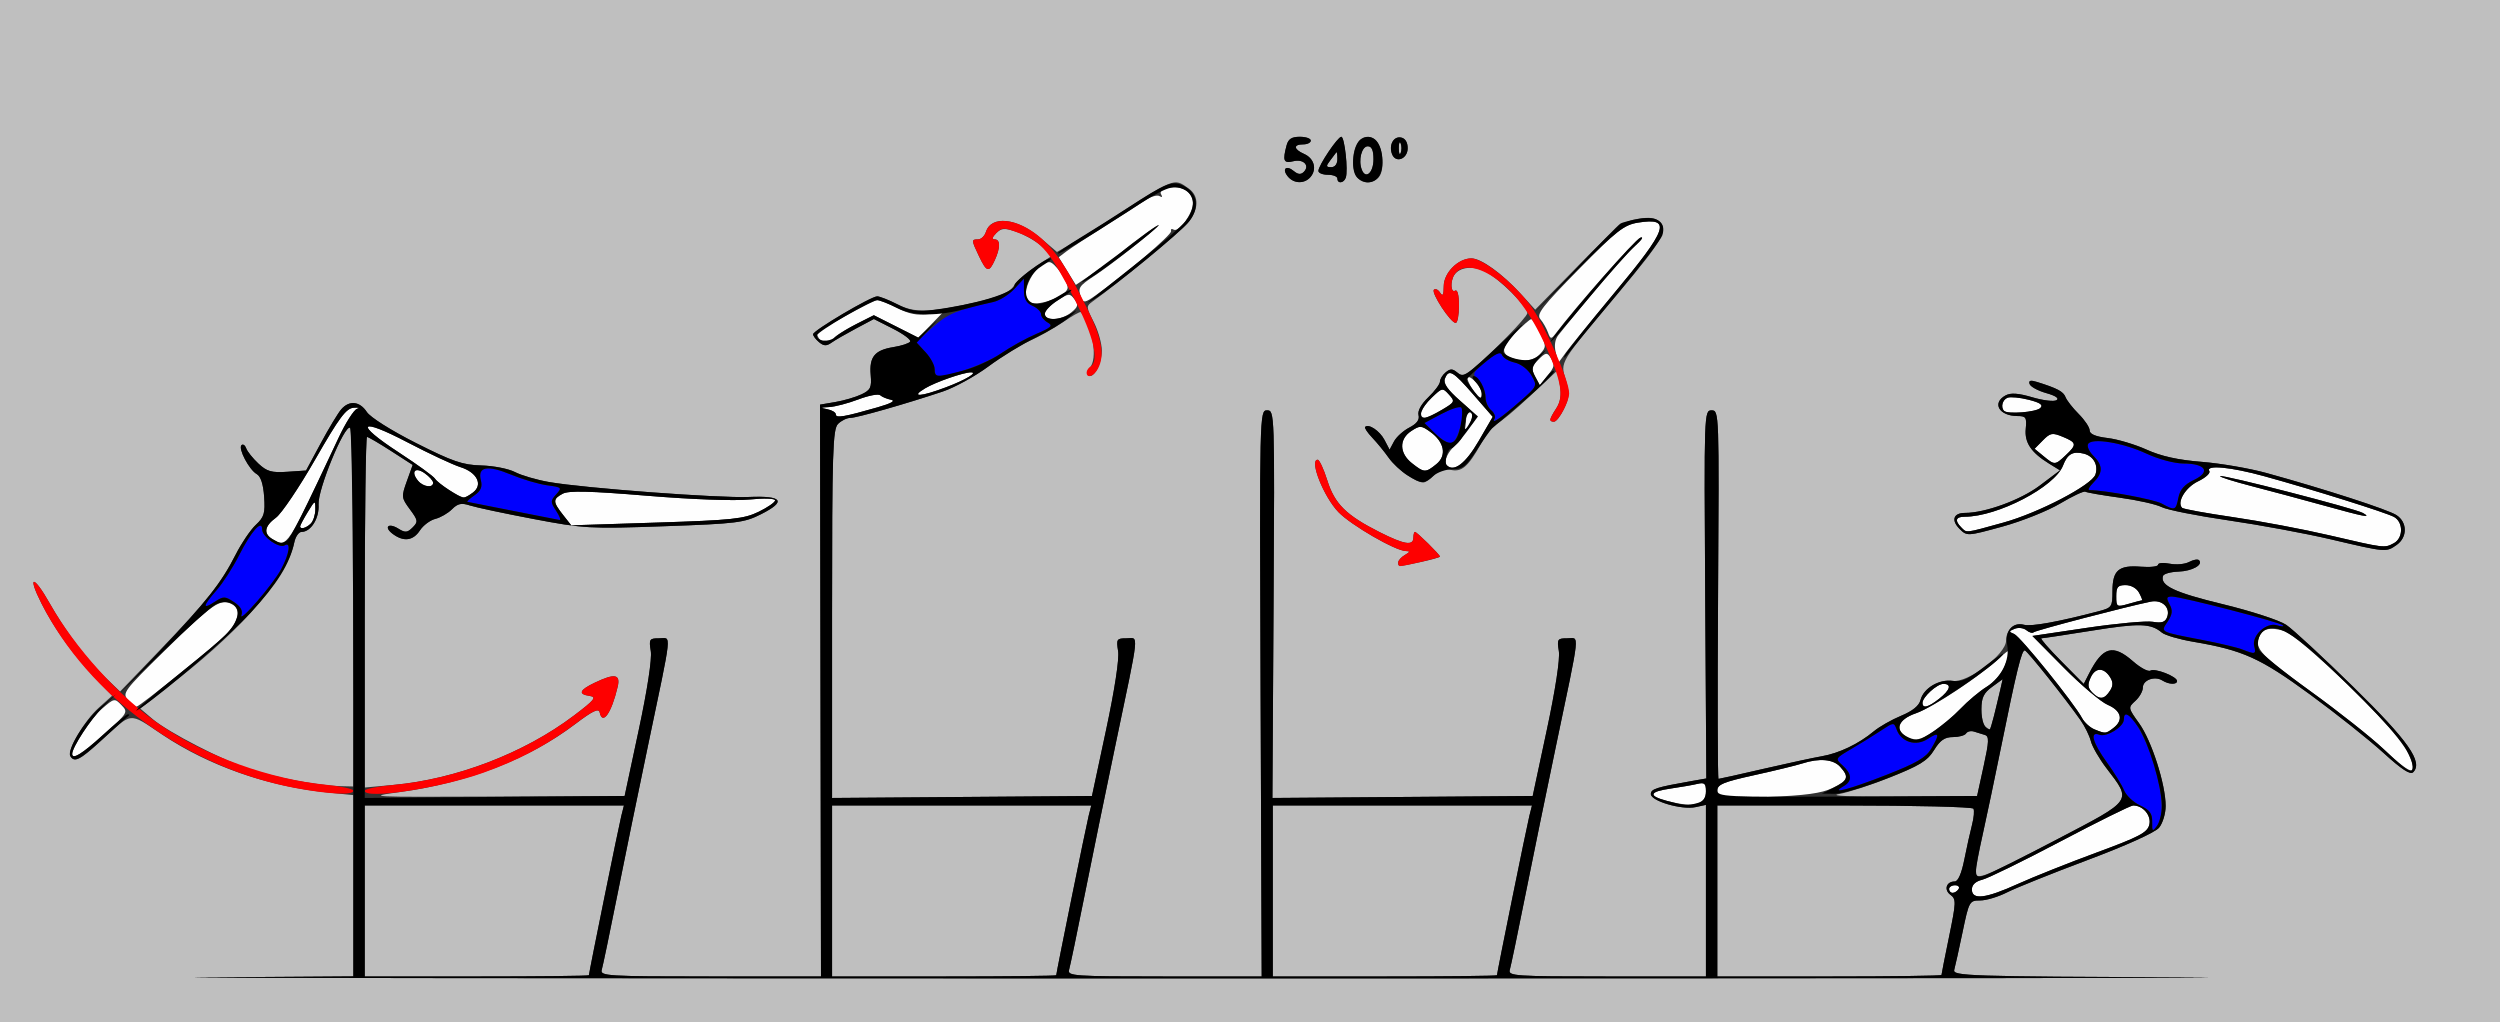 <?xml version="1.0" encoding="UTF-8" standalone="no"?>
<!-- Created with Inkscape (http://www.inkscape.org/) -->

<svg
   xmlns:dc="http://purl.org/dc/elements/1.1/"
   xmlns:cc="http://creativecommons.org/ns#"
   xmlns:rdf="http://www.w3.org/1999/02/22-rdf-syntax-ns#"
   xmlns:svg="http://www.w3.org/2000/svg"
   xmlns="http://www.w3.org/2000/svg"
   version="1.1"
   width="658"
   height="269"
   id="svg2">
  <rect width="100%" height="100%" fill="#333333" stroke="none"/>
  <defs
     id="defs6" />
  <g
     id="g2987">
    <path
       d="m 519,234.108 c 0,-1.231 0.96,-2.13 2.75,-2.574 1.512,-0.375 10.797,-4.924 20.632,-10.108 C 552.217,216.242 560.794,212 561.441,212 c 2.632,0 4.858,2.67 4.249,5.097 -0.512,2.039 -2.641,3.158 -13.897,7.305 -7.311,2.693 -16.619,6.405 -20.684,8.247 C 522.597,236.508 519,236.941 519,234.108 z M 513,234 c 0,-0.55 0.702,-1 1.559,-1 0.857,0 1.281,0.45 0.941,1 -0.34,0.55 -1.041,1 -1.559,1 C 513.423,235 513,234.55 513,234 z m -74.25,-23.203 c -5.054,-1.342 -4.72,-2.43 1,-3.256 2.612,-0.377 5.763,-0.927 7,-1.222 1.875,-0.447 2.25,-0.121 2.25,1.955 0,3.605 -3.205,4.394 -10.25,2.522 z M 452,208.224 c 0,-1.792 1.268,-2.339 9.75,-4.208 5.362,-1.182 11.055,-2.569 12.649,-3.082 4.477,-1.442 8.128,-1.113 9.946,0.895 2.421,2.676 2.077,3.598 -2.095,5.607 -2.802,1.35 -7.099,1.938 -17,2.327 C 452.37,210.269 452,210.226 452,208.224 z M 627.438,197.231 C 624.104,194.079 615.45,187.225 608.207,182 c -13.052,-9.415 -14.813,-11.257 -13.652,-14.282 0.859,-2.237 2.856,-2.748 6.576,-1.681 3.985,1.143 29.557,25.814 32.093,30.962 3.776,7.666 2.148,7.731 -5.786,0.231 z M 19,198.489 c 0,-1.845 4.992,-9.477 7.781,-11.895 3.29,-2.853 3.385,-2.871 5.195,-1 1.801,1.861 1.692,2.042 -4.594,7.656 C 21.635,198.382 19,200.029 19,198.489 z m 482.75,-4.569 c -3.228,-1.88 -2.091,-4.616 2.58,-6.207 4.339,-1.478 16.759,-9.706 21.92,-14.521 3.111,-2.902 3.339,-2.536 1.365,2.188 -0.762,1.823 -2.899,4.254 -4.75,5.402 -1.851,1.148 -4.94,3.74 -6.865,5.762 -3.444,3.617 -10.223,8.486 -11.73,8.427 -0.423,-0.017 -1.557,-0.489 -2.52,-1.05 z m 49.565,-1.927 c -1.202,-0.484 -2.691,-1.826 -3.309,-2.981 -2.152,-4.021 -16.276,-21.516 -17.886,-22.155 -1.454,-0.577 -1.439,-0.717 0.142,-1.362 0.97,-0.396 2.361,-0.223 3.092,0.384 0.731,0.607 1.584,0.849 1.895,0.538 0.505,-0.505 24.33,-6.742 30.807,-8.065 3.007,-0.614 5.296,1.566 4.318,4.114 -0.497,1.294 -1.428,1.589 -3.767,1.19 -1.709,-0.291 -9.538,0.428 -17.397,1.597 l -14.289,2.126 8.289,8.376 c 4.559,4.607 9.752,8.998 11.539,9.759 3.598,1.531 4.214,4.033 1.5,6.093 -2.031,1.541 -2.059,1.544 -4.935,0.385 z M 33.666,184.184 c -1.554,-1.717 -1.028,-2.422 9.595,-12.86 12.722,-12.501 14.766,-13.914 17.787,-12.298 2.289,1.225 1.937,4.055 -0.916,7.369 C 58.163,168.681 36.769,186 35.914,186 c -0.332,0 -1.343,-0.817 -2.247,-1.816 z M 506,185 c 0,-1.534 3.813,-5 5.5,-5 2.271,0 1.804,1.616 -1.135,3.927 C 507.489,186.19 506,186.556 506,185 z m 44.805,-2.624 c -1.314,-1.314 -1.423,-2.121 -0.545,-4.048 1.226,-2.69 3.461,-2.725 5.128,-0.079 0.785,1.246 0.795,2.237 0.036,3.44 -1.509,2.393 -2.73,2.574 -4.618,0.686 z M 557,156.93 C 557,154.482 557.406,154 559.465,154 c 1.441,0 2.909,0.83 3.535,2 0.589,1.1 0.939,2 0.779,2 -0.16,0 -1.751,0.419 -3.535,0.93 -3.132,0.898 -3.243,0.829 -3.243,-2 z m 56.076,-16.04 c -6.833,-1.595 -18.217,-3.743 -25.297,-4.775 -7.08,-1.032 -13.131,-2.134 -13.446,-2.449 -1.472,-1.472 0.888,-5.402 4.189,-6.976 1.971,-0.94 3.309,-2.155 2.972,-2.7 -1.061,-1.716 5.623,-1.089 14.506,1.361 12.762,3.521 31.896,9.522 34.076,10.689 2.508,1.342 2.501,5.58 -0.01,6.924 -2.481,1.328 -2.334,1.346 -16.99,-2.074 z m 8.868,-5.862 c -1.976,-1.157 -37.086,-10.22 -37.6,-9.706 -0.211,0.211 3.563,1.403 8.386,2.65 4.823,1.247 13.269,3.515 18.769,5.04 10.941,3.034 12.794,3.392 10.444,2.016 z M 71.75,141.92 c -2.483,-1.446 -2.17,-3.447 0.89,-5.676 1.452,-1.058 6.101,-7.958 10.332,-15.333 6.335,-11.044 8.119,-13.443 10.11,-13.595 1.33,-0.102 1.737,0.023 0.905,0.278 -0.832,0.254 -3.035,3.712 -4.895,7.685 C 75.344,144.636 75.638,144.184 71.75,141.92 z M 516.2,138.8 c -1.786,-1.786 -1.459,-2.8 0.906,-2.8 8.646,0 23.751,-7.863 25.885,-13.475 1.151,-3.028 2.583,-3.849 5.456,-3.128 2.569,0.645 3.887,3.003 3.072,5.494 -0.901,2.752 -14.921,10.078 -24.202,12.645 -10.354,2.864 -9.602,2.779 -11.117,1.264 z M 79,138.524 c 0,-0.262 0.898,-1.949 1.996,-3.75 1.951,-3.2 1.996,-3.217 2,-0.724 0.002,1.403 -0.536,3.09 -1.196,3.75 -1.203,1.203 -2.8,1.616 -2.8,0.724 z m 69.178,-3.025 c -2.705,-3.439 -2.715,-4.142 -0.077,-5.554 1.581,-0.846 7.088,-0.713 22.25,0.538 11.765,0.971 22.957,1.382 26.898,0.988 3.844,-0.384 6.75,-0.286 6.75,0.228 0,0.496 -1.953,1.851 -4.341,3.011 -3.849,1.87 -6.888,2.191 -26.822,2.834 l -22.481,0.725 -2.178,-2.769 z m -29.819,-6.422 c -1.727,-1.053 -3.465,-2.44 -3.861,-3.081 -0.396,-0.641 -4.642,-3.723 -9.436,-6.85 -11.976,-7.81 -10.623,-9.428 2.251,-2.691 5.603,2.932 11.853,5.857 13.89,6.499 4.416,1.394 6.001,4.692 3.229,6.719 -2.308,1.687 -2.33,1.685 -6.072,-0.596 z m -8.331,-2.544 c -1.977,-2.383 -0.788,-3.754 1.727,-1.993 1.235,0.865 2.245,1.997 2.245,2.516 0,1.458 -2.613,1.114 -3.972,-0.523 z m 261.607,-4.606 c -3.367,-2.649 -3.447,-6.349 -0.183,-8.488 2.274,-1.49 2.636,-1.474 4.999,0.227 3.728,2.683 4.392,6.233 1.59,8.502 -2.842,2.301 -3.19,2.288 -6.405,-0.241 z m 9.143,0.517 c -0.929,-0.929 0.336,-3.71 2.476,-5.446 1.778,-1.443 2.506,-3.435 2.67,-7.308 0.042,-0.995 0.528,-1.53 1.079,-1.189 0.665,0.411 0.647,1.356 -0.055,2.809 -1.022,2.116 -1.005,2.124 0.499,0.245 1.462,-1.825 1.27,-2.197 -3.124,-6.063 -3.334,-2.934 -4.495,-4.604 -4.034,-5.806 1.021,-2.661 2.07,-2.078 7.502,4.167 l 5.092,5.854 -3.714,6.396 c -3.443,5.929 -6.496,8.236 -8.392,6.34 z m 157.083,-2.384 -2.361,-1.939 2.179,-2.212 c 1.965,-1.995 2.48,-2.087 5.25,-0.94 3.682,1.525 3.761,2.033 0.757,4.855 -2.818,2.647 -2.885,2.65 -5.825,0.235 z M 220,109.089 c 0,-0.522 -1.012,-1.145 -2.25,-1.383 -1.937,-0.373 -1.868,-0.452 0.489,-0.57 1.507,-0.075 4.96,-0.98 7.675,-2.011 2.714,-1.031 5.307,-1.525 5.761,-1.097 0.454,0.428 1.725,0.961 2.825,1.184 1.311,0.266 0.105,0.951 -3.5,1.988 -8.742,2.515 -11,2.903 -11,1.888 z m 154,-0.402 c 0,-0.722 1.272,-2.531 2.826,-4.021 2.76,-2.645 2.866,-2.664 4.543,-0.811 1.644,1.816 1.564,1.987 -1.883,4.021 -4.159,2.454 -5.486,2.65 -5.486,0.811 z m 153.479,-0.541 c -0.961,-0.961 -0.444,-2.945 0.903,-3.462 0.76,-0.292 3.263,-0.053 5.562,0.531 3.068,0.779 3.884,1.357 3.068,2.174 -1.095,1.096 -8.6,1.692 -9.534,0.758 z m -139.944,-5.733 c -0.932,-1.423 -1.488,-2.794 -1.234,-3.048 C 387.037,98.63 390,102 390,103.571 c 0,2.037 -0.536,1.785 -2.465,-1.158 z M 243.5,102.2 C 246.257,100.552 253.59,98 255.566,98 c 1.896,0 -1.421,1.982 -6.566,3.923 -6.754,2.549 -9.537,2.689 -5.5,0.277 z m 160.537,-3.132 c -1.068,-1.995 -0.945,-2.603 0.896,-4.44 1.834,-1.829 2.267,-1.918 3.085,-0.628 1.311,2.067 1.244,2.456 -0.881,5.079 l -1.863,2.301 -1.237,-2.312 z M 398,94.271 c -3.039,-1.157 -2.847,-2.844 0.741,-6.518 C 400.757,85.689 402.681,84 403.018,84 c 0.337,0 1.389,1.631 2.34,3.624 1.626,3.41 1.628,3.735 0.03,5.5 -1.669,1.844 -4.43,2.273 -7.388,1.147 z m 11.47,-1.536 c -0.443,-1.766 -0.202,-3.387 0.669,-4.497 6.237,-7.949 17.675,-21.262 20.226,-23.54 1.725,-1.541 2.342,-2.503 1.372,-2.137 -1.401,0.527 -16.803,17.968 -22.414,25.382 -1.043,1.377 -1.262,1.326 -1.902,-0.443 -0.398,-1.1 -1.301,-2.679 -2.008,-3.509 -1.093,-1.284 0.415,-3.239 10.122,-13.117 10.041,-10.219 11.908,-11.689 15.599,-12.279 8.883,-1.421 7.88,1.609 -6.067,18.328 -5.947,7.129 -11.733,14.224 -12.857,15.767 l -2.044,2.806 -0.693,-2.761 z M 215.459,88.933 c -0.363,-0.587 -0.502,-1.195 -0.309,-1.351 C 217.082,86.012 229.908,79 230.848,79 c 0.677,0 3.092,0.949 5.365,2.108 2.978,1.519 5.236,1.961 8.08,1.579 l 3.947,-0.529 -3.261,3.364 -3.261,3.364 -5.861,-2.959 -5.861,-2.959 -4.927,2.497 c -2.71,1.373 -5.21,2.955 -5.557,3.516 -0.825,1.334 -3.216,1.306 -4.053,-0.048 z M 275,82.598 c 0,-0.771 1.462,-2.336 3.25,-3.479 3.057,-1.954 3.327,-1.975 4.546,-0.348 1.103,1.471 0.974,1.99 -0.861,3.479 C 279.336,84.359 275,84.577 275,82.598 z m -4.333,-3.265 C 268.322,76.989 272.63,69 276.239,69 277.521,69 281,73.887 281,75.689 c 0,2.356 -8.592,5.386 -10.333,3.645 z m 13.938,-0.921 c -1.009,-2.629 -0.758,-3.045 3.564,-5.904 4.27,-2.826 14.54,-10.886 16.332,-12.819 1.376,-1.483 -6.416,4.111 -9.5,6.82 -1.375,1.208 -4.602,3.61 -7.172,5.338 l -4.672,3.142 -2.252,-3.644 -2.252,-3.644 2.118,-1.6 c 1.165,-0.88 5.631,-3.8 9.924,-6.488 4.293,-2.688 9.053,-5.746 10.578,-6.796 1.524,-1.05 3.281,-1.593 3.905,-1.208 0.684,0.423 0.857,0.254 0.438,-0.425 -1.011,-1.636 3.784,-2.576 6.293,-1.234 1.205,0.645 2.093,2.109 2.093,3.45 0,2.735 -3.734,7.882 -5.105,7.035 -0.52,-0.321 -0.821,-0.137 -0.67,0.409 0.248,0.897 -11.992,11.314 -19.871,16.909 -2.728,1.938 -3.226,2.025 -3.75,0.659 z"
       id="path2997"
       style="fill:#fefefe" />
    <path
       d="M 0,134.5 0,0 329,0 658,0 658,134.5 658,269 329,269 0,269 0,134.5 z m 575.185,122.75 c -57.74,-0.25 -61.286,-0.367 -60.827,-2.008 0.269,-0.958 1.263,-5.455 2.21,-9.992 1.677,-8.037 1.796,-8.25 4.616,-8.25 1.592,0 4.762,-0.953 7.045,-2.117 2.282,-1.164 11.827,-4.997 21.21,-8.518 10.075,-3.78 17.777,-7.258 18.811,-8.494 0.963,-1.152 1.75,-3.73 1.75,-5.735 0,-5.675 -3.682,-17.165 -6.965,-21.737 -2.946,-4.103 -2.956,-4.16 -1.005,-5.926 1.084,-0.981 1.97,-2.561 1.97,-3.511 0,-1.992 3.136,-3.123 5.139,-1.854 1.69,1.07 3.861,1.147 3.861,0.137 0,-1.185 -5.832,-3.466 -7.006,-2.74 -0.579,0.358 -2.63,-0.734 -4.558,-2.427 -5.285,-4.64 -7.979,-3.902 -11.589,3.175 l -1.404,2.752 -5.94,-6.002 C 539.235,170.701 536.893,168 537.298,168 c 0.404,0 6.414,-0.911 13.354,-2.024 12.5,-2.005 15.443,-1.921 18.348,0.524 0.825,0.694 4.543,1.78 8.261,2.413 13.102,2.229 17.612,4.265 30.739,13.873 6.875,5.032 15.556,11.936 19.291,15.341 4.81,4.386 7.102,5.88 7.858,5.125 2.66,-2.66 -1.239,-8.216 -15.755,-22.457 -7.94,-7.789 -15.889,-15.143 -17.665,-16.341 -1.776,-1.198 -9.304,-3.648 -16.729,-5.444 -12.658,-3.063 -16.537,-4.899 -15.693,-7.429 0.184,-0.551 2.008,-1.06 4.054,-1.131 3.612,-0.125 6.62,-1.801 5.408,-3.013 -0.329,-0.329 -1.499,-0.115 -2.601,0.475 -1.102,0.59 -3.391,0.795 -5.086,0.456 -1.695,-0.339 -3.082,-0.219 -3.082,0.266 0,0.485 -2.036,0.72 -4.524,0.522 C 557.63,148.69 556,150.091 556,155.584 c 0,4.172 -0.144,4.377 -3.75,5.323 -10.523,2.761 -17.742,4.072 -19.447,3.531 -2.495,-0.792 -4.803,1.212 -4.803,4.17 0,3.597 -10.043,11.186 -14.028,10.601 -3.594,-0.528 -7.716,1.926 -8.503,5.061 -0.372,1.481 -2.106,2.883 -5.096,4.12 -2.493,1.031 -5.734,2.877 -7.202,4.102 -3.926,3.275 -9.135,5.772 -13.669,6.552 -2.2,0.378 -9.123,1.873 -15.384,3.322 C 457.854,203.815 452.543,205 452.313,205 c -0.23,0 -0.282,-21.825 -0.116,-48.5 0.299,-47.935 0.28,-48.5 -1.697,-48.5 -1.977,0 -1.996,0.566 -1.697,48.445 l 0.303,48.445 -3.803,0.668 c -9.404,1.653 -10.803,2.098 -10.803,3.443 0,1.832 8.153,4.217 11.75,3.437 l 2.75,-0.596 0,22.579 0,22.579 -26.067,0 c -24.357,0 -26.033,-0.115 -25.55,-1.75 0.285,-0.963 2.092,-9.625 4.015,-19.25 1.923,-9.625 5.571,-27.4 8.106,-39.5 6.563,-31.33 6.265,-28.5 2.996,-28.5 -2.577,0 -2.725,0.225 -2.215,3.37 0.333,2.054 -0.904,10.157 -3.169,20.75 l -3.716,17.38 -34.251,0.263 -34.25,0.263 0.301,-51.014 c 0.297,-50.447 0.279,-51.014 -1.699,-51.013 -1.985,1.7e-4 -1.998,0.571 -1.714,74.5 L 332.073,257 l -25.604,0 c -23.915,0 -25.57,-0.115 -25.086,-1.75 0.285,-0.963 2.092,-9.625 4.015,-19.25 1.923,-9.625 5.571,-27.4 8.106,-39.5 6.563,-31.33 6.265,-28.5 2.996,-28.5 -2.577,0 -2.725,0.225 -2.215,3.37 0.333,2.054 -0.904,10.157 -3.169,20.75 L 287.399,209.5 253.2,209.763 219,210.026 l 0,-48.442 c 0,-42.705 0.186,-48.628 1.571,-50.013 0.864,-0.864 2.301,-1.571 3.193,-1.571 1.693,0 14.68,-3.703 24.372,-6.949 3.1,-1.038 8.5,-4.012 12,-6.608 3.5,-2.596 8.388,-5.622 10.863,-6.724 2.475,-1.102 6.444,-3.333 8.82,-4.957 2.376,-1.625 4.456,-2.798 4.623,-2.608 3.148,3.604 4.579,12.424 2.374,14.63 -0.651,0.651 -0.839,1.528 -0.418,1.948 C 287.675,100.008 290,95.835 290,92.269 c 0,-1.842 -0.951,-5.212 -2.113,-7.49 -2.051,-4.021 -2.059,-4.18 -0.25,-5.476 6.911,-4.952 22.845,-18.088 24.892,-20.52 3.069,-3.648 3.164,-7.184 0.248,-9.226 -3.921,-2.746 -3.268,-3.014 -21.777,8.935 -3.575,2.308 -7.92,5.013 -9.655,6.012 l -3.155,1.815 -4.212,-3.606 C 267.708,57.346 260.907,56.567 259.484,61.051 259.144,62.123 258.221,63 257.433,63 c -1.803,0 -1.793,0.176 0.253,4.466 2.007,4.208 2.62,4.354 4.154,0.987 C 263.338,65.164 263.317,63 261.786,63 c -0.788,0 -0.649,-0.566 0.397,-1.611 1.368,-1.368 2.161,-1.43 5.24,-0.414 1.996,0.659 4.974,2.33 6.619,3.714 l 2.991,2.517 -4.54,3.007 c -2.497,1.654 -4.962,3.796 -5.478,4.76 -1.046,1.954 -4.088,3.244 -11.515,4.882 -11.032,2.434 -14.913,2.485 -19.291,0.251 C 233.938,78.948 231.539,78 230.878,78 229.23,78 214,86.999 214,87.973 c 0,0.43 0.713,1.374 1.584,2.097 1.233,1.023 1.953,1.053 3.25,0.131 0.916,-0.651 3.804,-2.32 6.416,-3.709 l 4.75,-2.526 5.037,2.552 c 2.77,1.404 4.805,2.927 4.522,3.385 -0.283,0.458 -2.266,1.113 -4.407,1.455 -4.94,0.79 -6.397,2.574 -5.987,7.329 0.284,3.295 -0.03,3.96 -2.411,5.101 -1.506,0.722 -4.58,1.627 -6.831,2.011 l -4.093,0.699 0.126,75.25 0.126,75.25 -29.108,0 c -27.253,0 -29.075,-0.112 -28.59,-1.75 0.285,-0.963 2.092,-9.625 4.015,-19.25 1.923,-9.625 5.571,-27.4 8.106,-39.5 6.563,-31.33 6.265,-28.5 2.996,-28.5 -2.577,0 -2.725,0.225 -2.215,3.37 0.333,2.054 -0.904,10.157 -3.169,20.75 l -3.716,17.38 -34.45,0.154 c -32.86,0.147 -33.992,0.091 -24.534,-1.203 17.799,-2.435 33.989,-8.736 46.084,-17.934 4.472,-3.401 6.082,-4.175 6.323,-3.04 0.757,3.567 3.13,0.207 4.751,-6.727 0.775,-3.315 -0.756,-3.585 -6.04,-1.065 -4.069,1.941 -4.48,3.04 -1.304,3.495 1.889,0.271 1.24,1.067 -4.25,5.211 -13.019,9.829 -30.958,16.707 -47.475,18.204 L 96,207.276 96,161.138 C 96,135.762 96.268,115 96.596,115 c 0.328,0 3.167,1.659 6.309,3.686 l 5.713,3.686 -1.534,4.265 c -1.477,4.106 -1.447,4.382 0.799,7.42 2.153,2.912 2.208,3.28 0.708,4.78 -1.371,1.371 -1.949,1.422 -3.706,0.325 -2.704,-1.689 -3.979,-0.434 -1.444,1.421 2.844,2.079 5.302,1.737 7.087,-0.987 0.867,-1.323 2.688,-2.684 4.048,-3.025 1.36,-0.341 3.333,-1.481 4.384,-2.532 1.526,-1.526 2.479,-1.727 4.725,-0.996 1.547,0.503 9.067,2.103 16.711,3.554 13.303,2.526 14.78,2.607 34.5,1.907 19.054,-0.677 20.964,-0.915 25.418,-3.167 6.732,-3.404 5.671,-4.905 -3.207,-4.534 -7.958,0.333 -43.238,-2.303 -52.567,-3.926 -3.277,-0.57 -7.327,-1.753 -9,-2.627 -1.673,-0.874 -5.658,-1.658 -8.854,-1.741 -4.924,-0.128 -7.547,-1.028 -17.177,-5.892 -6.508,-3.287 -12.048,-6.782 -12.962,-8.177 -1.876,-2.863 -4.63,-3.143 -6.752,-0.686 -0.831,0.963 -3.252,4.976 -5.38,8.919 l -3.869,7.169 -4.935,0.333 c -4.149,0.28 -5.361,-0.065 -7.61,-2.169 C 66.534,120.626 65.092,118.825 64.802,118 c -0.29,-0.825 -0.848,-1.204 -1.239,-0.843 -0.948,0.877 2.022,6.511 4.022,7.631 1.033,0.578 1.707,2.647 1.935,5.937 0.302,4.361 0.004,5.371 -2.186,7.412 -1.394,1.3 -3.794,4.846 -5.332,7.88 -3.786,7.469 -7.652,12.339 -19.953,25.131 l -10.45,10.867 -3.908,-3.758 c -4.925,-4.735 -10.48,-12.141 -14.649,-19.528 -4.233,-7.5 -5.925,-7.421 -2.129,0.1 3.371,6.679 8.493,13.76 14.455,19.984 l 4.131,4.314 -3.481,3.129 c -3.858,3.467 -8.434,11.262 -7.5,12.774 1.079,1.746 2.528,1.037 7.791,-3.813 8.694,-8.011 7.412,-7.868 16.435,-1.829 12.26,8.206 27.711,13.606 43.505,15.204 l 6.75,0.683 0,23.85 0,23.85 -39.25,0.274 c -21.587,0.15 100.7,0.272 271.75,0.269 171.05,-0.002 283.408,-0.124 249.685,-0.27 z M 96,234.5 96,212 l 34.108,0 34.108,0 -0.693,2.75 C 162.85,217.427 155,256.04 155,256.679 155,256.856 141.725,257 125.5,257 l -29.5,0 0,-22.5 z m 123,0 0,-22.5 34.108,0 34.108,0 -0.693,2.75 C 285.85,217.427 278,256.04 278,256.679 278,256.856 264.725,257 248.5,257 l -29.5,0 0,-22.5 z m 116,0 0,-22.5 34.108,0 34.108,0 -0.693,2.75 C 401.85,217.427 394,256.04 394,256.679 394,256.856 380.725,257 364.5,257 l -29.5,0 0,-22.5 z m 117,0 0,-22.5 33.441,0 c 18.393,0 33.676,0.38 33.963,0.844 0.287,0.464 0.121,2.377 -0.368,4.25 -0.489,1.873 -1.404,5.994 -2.033,9.156 -0.725,3.645 -1.646,5.75 -2.514,5.75 -2.219,0 -2.931,2.203 -1.136,3.516 1.539,1.125 1.514,1.915 -0.347,10.958 C 511.902,251.834 511,256.396 511,256.61 511,256.825 497.725,257 481.5,257 l -29.5,0 0,-22.5 z m 68,-4.943 c 0,-0.868 0.87,-5.511 1.934,-10.317 1.063,-4.807 3.121,-14.589 4.572,-21.739 4.3,-21.189 5.635,-26.622 6.46,-26.303 0.773,0.299 10.581,12.604 14.619,18.34 1.147,1.629 2.373,4.12 2.725,5.535 0.352,1.415 2.203,4.621 4.114,7.123 6.69,8.762 7.046,8.239 -12.608,18.517 C 522.167,230.989 520,231.867 520,229.557 z m -36,-20.555 c 2.475,-0.432 8.653,-2.452 13.728,-4.489 7.5,-3.011 9.622,-4.342 11.332,-7.109 1.599,-2.588 2.789,-3.404 4.963,-3.404 1.573,0 3.125,-0.43 3.45,-0.956 0.325,-0.526 1.252,-0.751 2.059,-0.5 0.807,0.251 2.097,0.649 2.865,0.885 1.179,0.362 1.13,1.652 -0.314,8.25 l -1.71,7.821 -20.436,0.143 C 487.364,209.731 481.232,209.485 484,209.002 z M 78.342,205.521 c -3.937,-0.714 -9.562,-2.08 -12.5,-3.035 -7.101,-2.308 -21.551,-9.753 -25.644,-13.213 L 36.919,186.5 l 10.179,-8 c 17.207,-13.523 28.496,-26.815 30.365,-35.75 0.316,-1.512 1.172,-2.75 1.901,-2.75 2.479,0 4.724,-3.62 4.481,-7.226 C 83.586,128.917 90.673,111.68 92.145,112.589 92.615,112.88 93,134.241 93,160.059 L 93,207 89.25,206.91 c -2.062,-0.05 -6.971,-0.675 -10.908,-1.389 z M 522.494,191.235 c -0.553,-0.404 -0.998,-2.462 -0.988,-4.574 0.014,-3.037 0.6,-4.263 2.804,-5.869 l 2.787,-2.03 -0.649,2.869 c -1.264,5.585 -2.528,10.369 -2.737,10.354 -0.116,-0.008 -0.664,-0.346 -1.217,-0.75 z M 373.951,147.917 C 376.728,147.322 379,146.681 379,146.494 379,145.999 372.924,140 372.423,140 372.19,140 372,140.675 372,141.5 c 0,2.226 -2.384,1.84 -8.88,-1.439 -8.808,-4.446 -11.817,-7.423 -13.772,-13.623 C 348.406,123.447 347.267,121 346.817,121 c -2.304,0 1.572,9.773 5.475,13.808 3.315,3.427 14.972,10.169 17.675,10.222 1.242,0.025 1.201,0.224 -0.217,1.05 -0.963,0.561 -1.75,1.447 -1.75,1.97 0,1.175 -0.165,1.179 5.951,-0.133 z m 256.827,-4.474 c 2.895,-2.027 2.881,-5.967 -0.028,-7.866 -2.233,-1.458 -18.884,-6.848 -34.258,-11.091 -4.404,-1.215 -12.054,-2.533 -17,-2.927 -6.236,-0.498 -10.678,-1.481 -14.492,-3.207 -3.025,-1.369 -7.638,-2.746 -10.25,-3.06 -3.199,-0.384 -4.75,-1.04 -4.75,-2.008 0,-0.791 -1.293,-2.731 -2.874,-4.312 -1.581,-1.581 -3.144,-3.578 -3.474,-4.438 -0.571,-1.487 -2.163,-2.335 -7.52,-4.005 -1.715,-0.535 -2.251,-0.385 -1.941,0.543 0.235,0.705 2.201,1.78 4.368,2.389 2.494,0.701 3.49,1.387 2.713,1.869 -0.675,0.419 -3.536,0.076 -6.357,-0.762 -3.651,-1.084 -5.675,-1.231 -7.022,-0.51 -3.714,1.988 -1.742,5.443 3.107,5.443 2.232,0 2.465,0.357 2.174,3.338 -0.356,3.651 1.39,6.255 6.17,9.202 l 2.844,1.753 -5.344,4.021 C 531.815,131.598 522.498,135 517.165,135 c -3.02,0 -3.681,1.928 -1.432,4.177 1.967,1.967 2.014,1.965 11.267,-0.571 5.11,-1.4 11.964,-4.138 15.23,-6.083 3.266,-1.946 6.251,-3.344 6.632,-3.108 0.382,0.236 4.481,0.948 9.109,1.581 4.628,0.634 9.565,1.744 10.972,2.468 1.406,0.724 9.307,2.296 17.557,3.495 8.25,1.199 20.4,3.451 27,5.004 14.543,3.423 14.508,3.42 17.277,1.48 z M 377.485,125.016 c 1.242,-1.373 2.526,-1.8 4.168,-1.388 2.995,0.752 4.692,-0.665 8.118,-6.776 1.501,-2.678 3.404,-5.093 4.229,-5.368 0.825,-0.275 4.742,-3.533 8.704,-7.242 l 7.204,-6.742 0.639,3.783 c 0.449,2.659 0.166,4.505 -0.954,6.215 -1.859,2.837 -1.969,3.502 -0.577,3.502 0.559,0 1.76,-1.559 2.669,-3.465 1.407,-2.95 1.469,-4.077 0.422,-7.574 -1.44,-4.807 -1.863,-4.112 14.081,-23.132 11.33,-13.516 12.88,-16.19 10.664,-18.405 -1.117,-1.117 -2.601,-1.327 -5.782,-0.819 -3.803,0.608 -5.543,1.975 -15.642,12.29 L 404.065,81.5 400.282,77.356 C 395.388,71.994 389.842,68 387.29,68 c -3.511,0 -7.289,3.787 -7.306,7.323 -0.011,2.35 -0.257,2.795 -0.946,1.706 -0.512,-0.809 -1.247,-1.155 -1.633,-0.768 C 376.607,77.06 381.813,85 383.136,85 383.611,85 384,82.948 384,80.441 384,77.656 383.611,76.122 383,76.5 c -1.151,0.711 -1.331,-2.45 -0.235,-4.115 1.4,-2.126 5.073,-2.52 8.237,-0.884 C 394.595,73.359 402,80.697 402,82.399 c 0,1.051 -9.232,10.468 -14.731,15.027 -1.827,1.514 -2.507,1.621 -3.75,0.589 C 382.306,97.009 381.698,97.006 380.5,98 c -0.825,0.685 -1.5,1.781 -1.5,2.435 0,0.655 -1.374,2.507 -3.054,4.117 -1.889,1.809 -2.876,3.606 -2.588,4.707 0.318,1.216 -0.449,2.254 -2.416,3.271 -1.585,0.82 -3.404,2.465 -4.041,3.656 l -1.159,2.166 -1.34,-2.558 c -1.257,-2.4 -4.173,-4.356 -5.104,-3.425 -0.23,0.23 0.622,1.51 1.893,2.845 1.271,1.335 3.211,3.705 4.311,5.266 2.028,2.879 7.095,6.508 9.095,6.515 0.602,0.002 1.903,-0.889 2.89,-1.98 z M 344.96,46.548 c 1.712,-2.063 0.911,-4.88 -1.716,-6.035 C 340.461,39.289 340.336,38 343,38 c 1.1,0 2,-0.45 2,-1 0,-0.55 -1.298,-1 -2.883,-1 -2.145,0 -3.038,0.576 -3.486,2.25 -1.092,4.074 -0.776,4.825 1.761,4.188 2.673,-0.671 4.444,1.127 2.764,2.807 -0.761,0.761 -1.524,0.694 -2.637,-0.23 -2.011,-1.669 -3.2,-0.541 -1.538,1.461 1.598,1.926 4.414,1.96 5.98,0.072 z M 354.215,46.75 C 354.872,44.834 353.9,36 353.032,36 352.087,36 347,43.571 347,44.979 347,45.54 348.125,46 349.5,46 c 1.375,0 2.5,0.45 2.5,1 0,1.43 1.704,1.238 2.215,-0.25 z m -4.12,-4.5 c 0.737,-0.963 1.467,-1.938 1.622,-2.167 C 351.873,39.854 352,40.642 352,41.833 352,43.165 351.375,44 350.378,44 c -1.389,0 -1.43,-0.252 -0.283,-1.75 z m 12.847,4.32 c 1.702,-2.051 0.913,-8.645 -1.192,-9.963 -2.716,-1.701 -5.195,0.444 -5.565,4.815 C 355.84,45.505 357.286,48 360,48 c 0.965,0 2.289,-0.644 2.942,-1.43 z m -4.521,-1.914 C 357.462,42.155 358.399,38.5 360,38.5 c 1.041,0 1.5,1.046 1.5,3.417 0,3.546 -2.064,5.382 -3.079,2.739 z M 370.5,39 c 0,-1.561 -0.646,-2.597 -1.753,-2.81 -1.979,-0.381 -3.267,2.013 -2.357,4.384 C 367.344,43.059 370.5,41.851 370.5,39 z m -2.342,0 c 0,-1.375 0.227,-1.938 0.504,-1.25 0.277,0.688 0.277,1.812 0,2.5 -0.277,0.688 -0.504,0.125 -0.504,-1.25 z"
       id="path2995"
       style="fill:#bfbfbf" />
    <path
       d="m 78.342,207.521 c -28.809,-5.228 -55.069,-24.209 -67.464,-48.764 -3.769,-7.466 -2.045,-7.487 2.166,-0.027 6.711,11.892 18.433,24.788 29.198,32.123 12.026,8.194 28.84,14.246 43.634,15.703 3.919,0.386 7.125,1.094 7.125,1.573 0,1.197 -6.102,0.944 -14.658,-0.609 z M 96,208.138 c 0,-0.474 3.377,-1.168 7.505,-1.542 16.517,-1.497 34.455,-8.375 47.475,-18.204 5.49,-4.145 6.139,-4.94 4.25,-5.211 -3.175,-0.455 -2.765,-1.555 1.304,-3.495 5.285,-2.52 6.815,-2.25 6.04,1.065 -1.621,6.933 -3.994,10.293 -4.751,6.727 -0.242,-1.139 -1.836,-0.387 -6.323,2.985 -7.511,5.643 -14.912,9.579 -24.338,12.941 C 115.796,207.457 96,210.466 96,208.138 z m 272,-60.088 c 0,-0.523 0.787,-1.409 1.75,-1.97 1.418,-0.826 1.46,-1.025 0.217,-1.05 -2.703,-0.054 -14.36,-6.796 -17.675,-10.222 C 348.389,130.773 344.514,121 346.817,121 c 0.45,0 1.589,2.447 2.531,5.438 1.954,6.2 4.964,9.177 13.772,13.623 6.495,3.279 8.88,3.665 8.88,1.439 0,-0.825 0.19,-1.5 0.423,-1.5 C 372.924,140 379,145.999 379,146.494 379,146.788 369.689,149 368.451,149 368.203,149 368,148.572 368,148.05 z m 40,-37.585 c 0,-0.294 0.725,-1.642 1.612,-2.996 2.02,-3.083 1.351,-7.137 -2.652,-16.058 -4.024,-8.968 -8.49,-14.912 -13.897,-18.493 -4.621,-3.061 -8.571,-3.287 -10.287,-0.589 -1.103,1.733 -0.933,4.886 0.225,4.171 0.611,-0.378 1,1.156 1,3.941 C 384,82.948 383.611,85 383.136,85 c -1.323,0 -6.529,-7.94 -5.73,-8.739 0.387,-0.387 1.122,-0.041 1.633,0.768 0.688,1.088 0.934,0.644 0.946,-1.706 0.017,-3.52 3.791,-7.323 7.266,-7.323 3.004,0 11.014,6.344 15.46,12.243 C 406.435,85.185 413,100.035 413,103.517 413,105.716 410.157,111 408.974,111 408.438,111 408,110.759 408,110.465 z M 286,98.059 c 0,-0.518 0.45,-1.219 1,-1.559 2.38,-1.471 0.869,-7.926 -4.137,-17.671 -6.369,-12.398 -8.713,-15.224 -14.448,-17.414 -4.216,-1.61 -4.642,-1.615 -6.186,-0.072 C 261.172,62.399 261.012,63 261.786,63 c 1.531,0 1.552,2.164 0.054,5.453 -1.534,3.367 -2.148,3.221 -4.154,-0.987 C 255.639,63.176 255.629,63 257.433,63 c 0.788,0 1.711,-0.877 2.051,-1.949 1.359,-4.281 8.004,-3.747 13.907,1.119 4.343,3.58 7.467,8.247 12.794,19.111 3.873,7.9 4.648,12.295 2.78,15.784 C 287.891,99.072 286,99.705 286,98.059 z"
       id="path2993"
       style="fill:#fe0000" />
    <path
       d="m 566.454,216.331 c 0.036,-2.231 -0.635,-3.148 -3.172,-4.331 -1.77,-0.825 -3.676,-2.625 -4.236,-4 -0.56,-1.375 -2.6,-4.687 -4.533,-7.359 -3.75,-5.186 -4.582,-8.265 -1.961,-7.259 1.9,0.729 6.448,-2.09 6.448,-3.997 0,-4.976 5.51,3.406 8.029,12.216 2.284,7.987 2.51,13.279 0.675,15.789 -1.172,1.602 -1.291,1.501 -1.25,-1.059 z M 485.25,206.92 c 2.306,-1.343 2.213,-3.191 -0.273,-5.441 -2.008,-1.817 -1.99,-1.85 2.374,-4.405 2.418,-1.416 5.909,-3.578 7.758,-4.806 3.314,-2.201 3.371,-2.204 4.097,-0.242 1.228,3.32 5.087,4.483 8.171,2.463 3.065,-2.008 3.274,-1.399 0.902,2.618 -1.351,2.287 -3.92,3.775 -11.925,6.904 -9.706,3.795 -15.01,5.185 -11.103,2.909 z m 104.989,-35.955 c -1.243,-0.5 -5.968,-1.627 -10.5,-2.505 -11.531,-2.235 -11.087,-2 -9.203,-4.874 1.25,-1.908 1.361,-2.908 0.5,-4.518 -0.927,-1.732 -0.817,-2.063 0.679,-2.042 2.519,0.036 28.387,6.735 29.153,7.55 0.348,0.37 -0.357,0.369 -1.567,-0.002 -2.804,-0.861 -6.713,2.742 -5.987,5.519 0.551,2.108 0.228,2.2 -3.075,0.872 z M 63.562,161.824 c 0.395,-1.112 -0.272,-2.244 -1.983,-3.365 -2.394,-1.569 -2.757,-1.572 -5.078,-0.051 -3.334,2.184 -3.155,1.102 0.507,-3.069 1.654,-1.884 4.317,-6.02 5.918,-9.192 C 66.135,139.789 69,136.585 69,139.355 c 0,1.932 4.491,5.078 5.956,4.173 1.693,-1.046 1.197,2.266 -0.938,6.263 -2.189,4.098 -11.404,14.704 -10.456,12.035 z M 135,134.459 c -6.325,-1.251 -11.713,-2.316 -11.973,-2.367 -0.26,-0.051 0.564,-0.818 1.83,-1.705 1.724,-1.208 2.151,-2.218 1.698,-4.022 -0.895,-3.568 1.73,-4.03 8.039,-1.414 2.971,1.231 7.217,2.482 9.435,2.78 3.842,0.515 3.955,0.628 2.37,2.379 -1.549,1.711 -1.549,2.013 -0.009,4.364 0.91,1.389 1.307,2.466 0.882,2.392 -0.425,-0.073 -5.948,-1.157 -12.273,-2.408 z m 433.971,-1.915 C 566.932,131.434 553.852,129 549.928,129 c -0.51,0 -0.028,-0.9 1.072,-2 2.54,-2.54 2.53,-4.47 -0.036,-7.036 -1.12,-1.12 -1.734,-2.526 -1.365,-3.123 1.039,-1.682 9.193,-0.318 15.401,2.576 3.084,1.438 7.313,2.568 9.628,2.574 5.911,0.014 7.327,2.184 2.826,4.331 -2.516,1.2 -3.671,2.515 -4.103,4.675 -0.678,3.39 -0.87,3.458 -4.38,1.549 z m -191.272,-18.472 -2.801,-2.739 4.498,-2.386 c 2.474,-1.312 4.813,-2.071 5.198,-1.686 1.22,1.22 -0.987,9.201 -2.595,9.383 -0.824,0.093 -2.759,-1.064 -4.3,-2.571 z m 15.653,-3.832 c 0.344,-0.557 -0.044,-1.569 -0.863,-2.249 C 391.67,107.311 391,105.685 391,104.378 c 0,-1.308 -0.826,-3.204 -1.836,-4.214 -1.781,-1.781 -1.725,-1.929 1.903,-4.975 2.784,-2.337 3.874,-2.786 4.268,-1.758 0.291,0.759 1.798,1.66 3.347,2.001 1.611,0.355 3.497,1.807 4.405,3.391 1.572,2.745 1.544,2.809 -2.909,6.724 -4.921,4.327 -7.841,6.334 -6.827,4.693 z M 246,97.146 c 0,-1.02 -1.085,-3.024 -2.411,-4.455 l -2.411,-2.601 4.176,-3.849 c 3.867,-3.565 6.749,-4.775 16.047,-6.741 1.596,-0.338 4.071,-1.865 5.5,-3.395 l 2.598,-2.781 0,3.088 c 0,2.243 0.616,3.358 2.25,4.075 1.238,0.543 2.25,1.533 2.25,2.2 0,0.667 0.787,1.654 1.749,2.192 1.476,0.826 1.001,1.299 -3.048,3.035 -2.638,1.131 -6.807,3.439 -9.264,5.13 C 259.677,95.631 250.351,99 246.951,99 246.428,99 246,98.166 246,97.146 z"
       id="path2991"
       style="fill:#0000fe" />
    <path
       d="M 53.75,257.25 93,256.977 93,185.047 C 93,145.486 92.615,112.88 92.145,112.589 90.673,111.68 83.586,128.917 83.845,132.774 84.088,136.38 81.843,140 79.364,140 c -0.729,0 -1.585,1.238 -1.901,2.75 -1.17,5.595 -4.494,10.949 -11.525,18.563 C 60.074,167.663 44.013,181.567 37,186.364 c -3.665,2.507 2.005,-2.462 11.5,-10.078 11.075,-8.884 12.953,-10.768 13.93,-13.976 0.912,-2.997 -2.448,-4.894 -5.68,-3.206 -1.238,0.646 -7.425,6.175 -13.75,12.285 L 31.5,182.5 42,171.39 c 12.492,-13.218 16.271,-18.011 20.003,-25.373 1.538,-3.034 3.937,-6.581 5.332,-7.88 2.19,-2.041 2.487,-3.051 2.186,-7.412 -0.227,-3.29 -0.902,-5.358 -1.935,-5.937 -2,-1.12 -4.971,-6.754 -4.022,-7.631 0.391,-0.361 0.948,0.018 1.239,0.843 0.29,0.825 1.732,2.626 3.203,4.002 2.249,2.103 3.46,2.449 7.61,2.169 l 4.935,-0.333 3.869,-7.169 c 2.128,-3.943 4.549,-7.956 5.38,-8.919 2.121,-2.456 4.876,-2.176 6.752,0.686 0.914,1.395 6.454,4.89 12.962,8.177 9.63,4.864 12.253,5.764 17.177,5.892 3.196,0.083 7.181,0.867 8.854,1.741 1.673,0.874 5.723,2.057 9,2.627 9.329,1.624 44.609,4.259 52.567,3.926 8.878,-0.371 9.94,1.13 3.207,4.534 -4.455,2.253 -6.364,2.491 -25.418,3.167 -19.72,0.7 -21.197,0.619 -34.5,-1.907 -7.644,-1.451 -15.164,-3.05 -16.711,-3.554 -2.245,-0.73 -3.199,-0.529 -4.725,0.996 -1.051,1.051 -3.024,2.191 -4.384,2.532 -1.36,0.341 -3.182,1.703 -4.048,3.025 -1.785,2.724 -4.243,3.066 -7.087,0.987 -2.536,-1.854 -1.26,-3.109 1.444,-1.421 1.757,1.097 2.334,1.046 3.706,-0.325 1.499,-1.499 1.445,-1.868 -0.708,-4.78 -2.246,-3.038 -2.276,-3.314 -0.799,-7.42 l 1.534,-4.265 -5.713,-3.686 C 99.764,116.659 96.924,115 96.596,115 96.268,115 96,136.381 96,162.513 l 0,47.513 34.2,-0.263 34.2,-0.263 3.716,-17.38 c 2.265,-10.593 3.503,-18.696 3.169,-20.75 C 170.775,168.225 170.923,168 173.5,168 c 3.269,0 3.567,-2.83 -2.996,28.5 -2.535,12.1 -6.182,29.875 -8.106,39.5 -1.923,9.625 -3.73,18.288 -4.015,19.25 -0.485,1.638 1.338,1.75 28.59,1.75 l 29.108,0 -0.126,-75.25 -0.126,-75.25 4.093,-0.699 c 2.251,-0.385 5.325,-1.29 6.831,-2.011 2.381,-1.141 2.695,-1.806 2.411,-5.101 -0.41,-4.755 1.048,-6.539 5.987,-7.329 2.141,-0.342 4.124,-0.997 4.407,-1.455 0.283,-0.458 -1.752,-1.982 -4.522,-3.385 L 230,83.966 l -4.75,2.526 c -2.612,1.389 -5.5,3.058 -6.416,3.709 -1.297,0.921 -2.017,0.892 -3.25,-0.131 C 214.713,89.347 214,88.403 214,87.973 214,86.999 229.23,78 230.878,78 c 0.661,0 3.06,0.948 5.331,2.106 3.292,1.679 5.159,1.979 9.21,1.479 C 256.556,80.211 267,77.074 267,75.103 c 0,-1.123 7.96,-7.104 9.447,-7.099 0.579,0.002 -0.397,0.888 -2.17,1.969 C 269.27,73.026 268.452,80 273.101,80 c 1.19,0 3.679,-0.937 5.531,-2.082 1.852,-1.145 3.368,-1.857 3.368,-1.582 0,0.275 -1.575,1.473 -3.5,2.663 -1.925,1.19 -3.5,2.801 -3.5,3.582 0,1.901 3.937,1.812 7.027,-0.158 1.789,-1.14 1.643,-0.858 -0.527,1.021 -1.65,1.428 -5.7,3.887 -9,5.464 -3.3,1.577 -8.863,4.979 -12.363,7.561 -3.5,2.581 -8.9,5.543 -12,6.582 -9.692,3.246 -22.679,6.949 -24.372,6.949 -0.892,0 -2.329,0.707 -3.193,1.571 C 219.186,112.957 219,118.88 219,161.585 l 0,48.442 34.2,-0.263 34.2,-0.263 3.716,-17.38 c 2.265,-10.593 3.503,-18.696 3.169,-20.75 C 293.775,168.225 293.923,168 296.5,168 c 3.269,0 3.567,-2.83 -2.996,28.5 -2.535,12.1 -6.182,29.875 -8.106,39.5 -1.923,9.625 -3.73,18.288 -4.015,19.25 -0.484,1.635 1.171,1.75 25.086,1.75 l 25.604,0 -0.286,-74.5 c -0.284,-73.929 -0.271,-74.5 1.714,-74.5 1.978,-1.8e-4 1.997,0.566 1.699,51.013 l -0.301,51.014 34.25,-0.263 34.251,-0.263 3.716,-17.38 c 2.265,-10.593 3.503,-18.696 3.169,-20.75 C 409.775,168.225 409.923,168 412.5,168 c 3.269,0 3.567,-2.83 -2.996,28.5 -2.535,12.1 -6.182,29.875 -8.106,39.5 -1.923,9.625 -3.73,18.288 -4.015,19.25 -0.484,1.635 1.193,1.75 25.55,1.75 L 449,257 l 0,-22.579 0,-22.579 -2.75,0.596 c -3.597,0.78 -11.75,-1.605 -11.75,-3.437 0,-1.345 1.399,-1.79 10.803,-3.443 l 3.803,-0.668 -0.303,-48.445 c -0.299,-47.88 -0.279,-48.445 1.697,-48.445 1.977,0 1.996,0.566 1.697,48.5 C 452.03,183.175 452.082,205 452.313,205 c 0.23,0 5.542,-1.185 11.803,-2.634 6.261,-1.449 13.184,-2.944 15.384,-3.322 4.534,-0.78 9.743,-3.277 13.669,-6.552 1.468,-1.225 4.709,-3.071 7.202,-4.102 2.99,-1.237 4.725,-2.639 5.096,-4.12 0.787,-3.135 4.909,-5.589 8.503,-5.061 2.372,0.348 4.148,-0.479 8.752,-4.074 3.177,-2.481 5.124,-3.71 4.327,-2.73 -2.633,3.236 -18.343,13.816 -22.736,15.313 -4.945,1.685 -5.842,4.629 -1.95,6.402 1.953,0.89 3.04,0.644 6.25,-1.412 2.137,-1.369 5.461,-4.143 7.386,-6.164 1.925,-2.021 5.014,-4.614 6.865,-5.762 3.89,-2.412 6.184,-7.077 5.427,-11.038 -0.681,-3.562 1.345,-6.052 4.315,-5.307 2.026,0.509 9.089,-0.761 19.643,-3.53 3.606,-0.946 3.75,-1.151 3.75,-5.323 0,-5.493 1.63,-6.894 7.476,-6.429 2.488,0.198 4.524,-0.037 4.524,-0.522 0,-0.485 1.387,-0.605 3.082,-0.266 1.695,0.339 3.984,0.134 5.086,-0.456 1.102,-0.59 2.273,-0.803 2.601,-0.475 1.212,1.212 -1.796,2.887 -5.408,3.013 -2.046,0.071 -3.87,0.58 -4.054,1.131 -0.843,2.53 3.035,4.367 15.693,7.429 7.425,1.797 14.953,4.247 16.729,5.444 1.776,1.198 9.725,8.551 17.665,16.341 14.516,14.241 18.415,19.798 15.755,22.457 -0.756,0.756 -3.048,-0.739 -7.858,-5.125 -3.735,-3.405 -12.416,-10.309 -19.291,-15.341 -13.127,-9.608 -17.637,-11.644 -30.739,-13.873 -3.719,-0.633 -7.436,-1.718 -8.261,-2.413 -2.905,-2.445 -5.848,-2.529 -18.348,-0.524 C 543.712,167.089 537.702,168 537.298,168 c -0.404,0 1.938,2.701 5.204,6.002 l 5.94,6.002 1.404,-2.752 c 3.611,-7.077 6.305,-7.815 11.589,-3.175 1.928,1.693 3.979,2.785 4.558,2.427 1.174,-0.726 7.006,1.555 7.006,2.74 0,1.011 -2.171,0.934 -3.861,-0.137 -2.003,-1.269 -5.139,-0.137 -5.139,1.854 0,0.951 -0.887,2.531 -1.97,3.511 -1.951,1.766 -1.941,1.823 1.005,5.926 3.283,4.572 6.965,16.062 6.965,21.737 0,2.005 -0.787,4.583 -1.75,5.735 -1.033,1.236 -8.736,4.714 -18.811,8.494 -9.383,3.521 -18.928,7.354 -21.21,8.518 -2.282,1.164 -5.452,2.117 -7.045,2.117 -2.821,0 -2.94,0.213 -4.616,8.25 -0.947,4.537 -1.941,9.034 -2.21,9.992 -0.46,1.641 3.087,1.758 60.827,2.008 33.723,0.146 -78.635,0.267 -249.685,0.27 -171.05,0.002 -293.337,-0.119 -271.75,-0.269 z M 155,256.679 c 0,-0.639 7.85,-39.252 8.524,-41.929 L 164.217,212 130.108,212 96,212 l 0,22.5 0,22.5 29.5,0 c 16.225,0 29.5,-0.144 29.5,-0.321 z m 123,0 c 0,-0.639 7.85,-39.252 8.524,-41.929 l 0.693,-2.75 -34.108,0 -34.108,0 0,22.5 0,22.5 29.5,0 c 16.225,0 29.5,-0.144 29.5,-0.321 z m 116,0 c 0,-0.639 7.85,-39.252 8.524,-41.929 l 0.693,-2.75 -34.108,0 -34.108,0 0,22.5 0,22.5 29.5,0 c 16.225,0 29.5,-0.144 29.5,-0.321 z m 117,-0.069 c 0,-0.214 0.902,-4.776 2.005,-10.136 1.861,-9.043 1.886,-9.833 0.347,-10.958 C 511.557,234.203 512.269,232 514.488,232 c 0.869,0 1.789,-2.105 2.514,-5.75 0.629,-3.163 1.544,-7.283 2.033,-9.156 0.489,-1.873 0.655,-3.786 0.368,-4.25 C 519.117,212.38 503.834,212 485.441,212 L 452,212 l 0,22.5 0,22.5 29.5,0 c 16.225,0 29.5,-0.175 29.5,-0.39 z m 20.109,-23.96 c 4.065,-1.843 13.373,-5.554 20.684,-8.247 11.257,-4.147 13.386,-5.266 13.897,-7.305 C 566.3,214.67 564.073,212 561.441,212 c -0.647,0 -9.224,4.242 -19.059,9.426 -9.835,5.184 -19.12,9.733 -20.632,10.108 -1.79,0.444 -2.75,1.343 -2.75,2.574 0,2.833 3.597,2.4 12.109,-1.459 z M 515.5,234 c 0.34,-0.55 -0.084,-1 -0.941,-1 -0.857,0 -1.559,0.45 -1.559,1 0,0.55 0.423,1 0.941,1 0.518,0 1.219,-0.45 1.559,-1 z m 26.316,-13.286 c 19.654,-10.278 19.298,-9.755 12.608,-18.517 -1.911,-2.503 -3.762,-5.708 -4.114,-7.123 -0.352,-1.415 -1.578,-3.906 -2.725,-5.535 -4.038,-5.737 -13.847,-18.041 -14.619,-18.34 -0.826,-0.32 -2.16,5.113 -6.46,26.303 -1.451,7.15 -3.509,16.933 -4.572,21.739 -2.521,11.394 -2.502,12.068 0.316,11.212 1.238,-0.376 10.042,-4.758 19.566,-9.738 z M 569,212.056 c 0,-5.024 -3.517,-16.723 -6.221,-20.695 C 560.365,187.815 559,187.101 559,189.385 c 0,1.907 -4.548,4.726 -6.448,3.997 -2.62,-1.006 -1.789,2.073 1.961,7.259 1.933,2.673 3.972,5.984 4.533,7.359 0.56,1.375 2.467,3.175 4.236,4 2.536,1.182 3.208,2.099 3.172,4.331 -0.041,2.56 0.078,2.661 1.25,1.059 0.713,-0.975 1.296,-3.375 1.296,-5.334 z m -122.25,-0.686 c 1.57,-0.421 2.25,-1.356 2.25,-3.095 0,-2.076 -0.375,-2.402 -2.25,-1.955 -1.238,0.295 -4.388,0.845 -7,1.222 -5.72,0.825 -6.054,1.913 -1,3.256 4.766,1.266 5.276,1.302 8,0.572 z m 75.332,-9.691 c 1.444,-6.598 1.493,-7.888 0.315,-8.25 -0.768,-0.236 -2.058,-0.634 -2.865,-0.885 -0.807,-0.251 -1.734,-0.026 -2.059,0.5 -0.325,0.526 -1.878,0.956 -3.45,0.956 -2.18,0 -3.365,0.818 -4.987,3.442 -1.789,2.895 -3.777,4.087 -12.506,7.5 -5.708,2.232 -11.875,4.029 -13.704,3.994 l -3.325,-0.064 3.25,-1.617 c 3.674,-1.828 3.962,-2.81 1.595,-5.426 -1.817,-2.008 -5.468,-2.337 -9.946,-0.895 -1.595,0.513 -7.287,1.9 -12.649,3.082 -7.997,1.762 -9.75,2.478 -9.75,3.978 0,1.74 1.671,1.821 34.185,1.668 l 34.185,-0.161 1.711,-7.821 z m -25.729,2.332 c 8.005,-3.13 10.574,-4.617 11.925,-6.904 2.373,-4.017 2.163,-4.626 -0.902,-2.618 -3.083,2.02 -6.943,0.857 -8.171,-2.463 -0.726,-1.962 -0.783,-1.959 -4.097,0.242 -1.849,1.228 -5.34,3.39 -7.758,4.806 -4.364,2.555 -4.382,2.588 -2.374,4.405 2.486,2.25 2.579,4.098 0.273,5.441 -3.907,2.276 1.397,0.886 11.103,-2.909 z M 634.974,201.75 c -0.075,-3.585 -4.78,-9.528 -17.035,-21.516 -13.103,-12.817 -17.774,-16.002 -21.418,-14.604 -1.748,0.671 -2.719,3.194 -2.024,5.26 0.298,0.885 6.468,5.884 13.711,11.109 7.243,5.225 15.898,12.079 19.232,15.231 6.219,5.88 7.581,6.697 7.536,4.519 z M 556.25,191.608 c 2.714,-2.06 2.098,-4.562 -1.5,-6.093 -1.788,-0.761 -6.98,-5.152 -11.539,-9.759 l -8.289,-8.376 14.289,-2.126 c 7.859,-1.169 15.688,-1.888 17.397,-1.597 2.339,0.398 3.271,0.104 3.767,-1.19 0.978,-2.548 -1.311,-4.728 -4.318,-4.114 -6.477,1.323 -30.303,7.56 -30.807,8.065 -0.311,0.311 -1.164,0.069 -1.895,-0.538 -0.731,-0.607 -2.123,-0.78 -3.092,-0.384 -1.581,0.645 -1.596,0.785 -0.142,1.362 1.61,0.638 15.734,18.134 17.886,22.155 0.618,1.155 2.107,2.497 3.309,2.981 2.876,1.159 2.904,1.156 4.935,-0.385 z M 524.861,188.25 c 0.516,-2.062 1.23,-5.041 1.587,-6.619 l 0.649,-2.869 -2.787,2.03 c -2.204,1.606 -2.79,2.832 -2.804,5.869 -0.015,3.133 0.852,5.226 2.205,5.324 0.116,0.008 0.634,-1.672 1.15,-3.735 z m -14.496,-4.323 C 513.304,181.616 513.771,180 511.5,180 c -1.687,0 -5.5,3.466 -5.5,5 0,1.556 1.489,1.19 4.365,-1.073 z m 45.058,-2.237 c 0.759,-1.203 0.749,-2.195 -0.036,-3.44 -1.666,-2.646 -3.902,-2.612 -5.128,0.079 -0.878,1.927 -0.77,2.733 0.545,4.048 1.888,1.888 3.109,1.707 4.618,-0.686 z m 37.89,-11.598 c -0.726,-2.777 3.183,-6.381 5.987,-5.519 1.209,0.371 1.914,0.373 1.567,0.002 -0.766,-0.815 -26.634,-7.515 -29.153,-7.55 -1.496,-0.021 -1.606,0.31 -0.679,2.042 0.861,1.61 0.751,2.61 -0.5,4.518 -1.884,2.875 -2.328,2.639 9.203,4.874 4.532,0.878 9.257,2.006 10.5,2.505 3.303,1.327 3.626,1.236 3.075,-0.872 z M 74.018,149.79 c 2.135,-3.997 2.631,-7.309 0.938,-6.263 C 73.491,144.433 69,141.286 69,139.355 c 0,-2.769 -2.865,0.434 -6.074,6.792 -1.601,3.172 -4.264,7.308 -5.918,9.192 -3.662,4.171 -3.841,5.254 -0.507,3.069 2.321,-1.521 2.684,-1.517 5.078,0.051 1.712,1.121 2.378,2.253 1.983,3.365 -0.948,2.67 8.267,-7.937 10.456,-12.035 z M 563.779,158 c 0.16,0 -0.19,-0.9 -0.779,-2 -0.626,-1.17 -2.094,-2 -3.535,-2 -2.059,0 -2.465,0.482 -2.465,2.93 0,2.829 0.112,2.898 3.243,2 C 562.027,158.419 563.618,158 563.779,158 z M 75.568,142.235 c 0.979,-0.673 4.53,-7.75 13.524,-26.957 1.86,-3.972 4.063,-7.43 4.895,-7.685 0.832,-0.254 0.425,-0.379 -0.905,-0.278 -1.991,0.152 -3.775,2.551 -10.11,13.595 -4.231,7.376 -8.881,14.276 -10.332,15.333 -3.06,2.229 -3.373,4.229 -0.89,5.676 2.112,1.23 2.447,1.258 3.818,0.315 z M 81.8,137.8 c 0.66,-0.66 1.198,-2.348 1.196,-3.75 -0.004,-2.492 -0.049,-2.476 -2,0.724 C 79.898,136.575 79,138.262 79,138.524 c 0,0.892 1.597,0.479 2.8,-0.724 z m 117.859,-3.09 C 202.047,133.551 204,132.195 204,131.699 c 0,-0.514 -2.906,-0.612 -6.75,-0.228 -3.941,0.394 -15.133,-0.017 -26.898,-0.988 -15.162,-1.251 -20.669,-1.384 -22.25,-0.538 -2.638,1.412 -2.628,2.115 0.077,5.554 l 2.178,2.769 22.481,-0.725 c 19.934,-0.642 22.973,-0.963 26.822,-2.834 z m -53.268,-0.236 c -1.541,-2.351 -1.54,-2.653 0.009,-4.364 1.585,-1.751 1.472,-1.864 -2.37,-2.379 -2.218,-0.298 -6.464,-1.549 -9.435,-2.78 -6.31,-2.615 -8.935,-2.153 -8.039,1.414 0.453,1.804 0.026,2.814 -1.698,4.022 -1.266,0.887 -2.09,1.654 -1.83,1.705 0.26,0.051 5.648,1.116 11.973,2.367 6.325,1.251 11.848,2.335 12.273,2.408 0.425,0.073 0.028,-1.003 -0.882,-2.392 z m -21.96,-4.801 c 2.772,-2.027 1.187,-5.325 -3.229,-6.719 -2.036,-0.643 -8.287,-3.568 -13.89,-6.499 -12.874,-6.736 -14.227,-5.119 -2.251,2.691 4.794,3.126 9.04,6.209 9.436,6.85 0.721,1.166 6.507,4.993 7.561,5 0.307,0.002 1.375,-0.593 2.373,-1.322 z M 114,127.057 c 0,-0.519 -1.01,-1.651 -2.245,-2.516 -2.515,-1.762 -3.705,-0.39 -1.727,1.993 1.359,1.637 3.972,1.982 3.972,0.523 z m 117,-19.856 c 3.605,-1.037 4.811,-1.722 3.5,-1.988 -1.1,-0.223 -2.371,-0.756 -2.825,-1.184 -0.454,-0.428 -3.046,0.066 -5.761,1.097 -2.714,1.031 -6.168,1.937 -7.675,2.011 -2.358,0.117 -2.426,0.197 -0.489,0.57 1.238,0.238 2.25,0.861 2.25,1.383 0,1.015 2.258,0.627 11,-1.888 z m 18,-5.277 C 254.145,99.982 257.462,98 255.566,98 c -1.976,0 -9.309,2.552 -12.066,4.2 -4.037,2.412 -1.254,2.272 5.5,-0.277 z m 4.436,-4.365 c 3.043,-0.793 7.543,-2.824 10.001,-4.515 2.457,-1.691 6.626,-3.999 9.264,-5.13 4.049,-1.736 4.524,-2.209 3.048,-3.035 C 274.787,84.341 274,83.355 274,82.687 c 0,-0.667 -1.012,-1.657 -2.25,-2.2 -1.635,-0.717 -2.25,-1.832 -2.25,-4.075 l 0,-3.088 -2.598,2.781 c -1.429,1.529 -3.904,3.052 -5.5,3.384 C 259.806,79.82 256.7,80.585 254.5,81.188 246.779,83.306 240.426,83.258 236.097,81.049 233.887,79.922 231.544,79 230.89,79 c -1.639,0 -15.862,8.314 -15.878,9.281 -0.025,1.606 3.124,1.907 4.775,0.456 0.942,-0.828 3.623,-2.465 5.957,-3.639 l 4.244,-2.134 5.843,2.949 5.843,2.949 2.914,-2.682 c 2.685,-2.472 2.67,-2.419 -0.2,0.664 l -3.114,3.346 2.363,2.55 C 244.937,94.145 246,96.126 246,97.146 c 0,2.23 0.378,2.251 7.436,0.413 z M 18.519,199.03 c -1.02,-1.65 3.853,-9.55 8.02,-13.002 l 3.961,-3.282 -3.5,3.441 c -3.093,3.042 -8,10.523 -8,12.199 0,1.675 2.573,0.103 8,-4.886 3.29,-3.025 6.287,-5.5 6.658,-5.5 0.371,0 0.488,0.151 0.259,0.336 -0.229,0.185 -3.225,2.885 -6.658,6 -6.312,5.728 -7.655,6.449 -8.74,4.694 z M 613.5,141.963 c -6.6,-1.553 -18.75,-3.805 -27,-5.004 -8.25,-1.199 -16.151,-2.772 -17.557,-3.495 -1.406,-0.724 -6.344,-1.834 -10.972,-2.468 -4.628,-0.634 -8.727,-1.345 -9.109,-1.581 -0.382,-0.236 -3.367,1.163 -6.632,3.108 -3.266,1.946 -10.119,4.683 -15.23,6.083 -9.253,2.536 -9.3,2.538 -11.267,0.571 C 513.484,136.928 514.145,135 517.165,135 c 5.333,0 14.65,-3.402 19.68,-7.186 l 5.344,-4.021 -2.844,-1.753 c -4.78,-2.947 -6.526,-5.551 -6.17,-9.202 0.291,-2.98 0.058,-3.338 -2.174,-3.338 -4.849,0 -6.821,-3.455 -3.107,-5.443 1.347,-0.721 3.371,-0.574 7.022,0.51 2.821,0.838 5.682,1.181 6.357,0.762 0.777,-0.482 -0.22,-1.168 -2.713,-1.869 -2.168,-0.609 -4.133,-1.684 -4.368,-2.389 -0.309,-0.928 0.226,-1.078 1.941,-0.543 5.357,1.67 6.949,2.518 7.52,4.005 0.33,0.86 1.894,2.857 3.474,4.438 1.581,1.581 2.874,3.521 2.874,4.312 0,0.968 1.551,1.624 4.75,2.008 2.612,0.314 7.225,1.691 10.25,3.06 3.814,1.727 8.256,2.71 14.492,3.207 4.946,0.395 12.596,1.712 17,2.927 15.374,4.242 32.025,9.633 34.258,11.091 2.908,1.899 2.922,5.839 0.028,7.866 -2.769,1.94 -2.734,1.943 -17.277,-1.48 z m 16.566,1.002 c 2.511,-1.344 2.518,-5.582 0.01,-6.924 -2.18,-1.167 -21.313,-7.168 -34.076,-10.689 -8.882,-2.45 -15.567,-3.077 -14.506,-1.361 0.337,0.545 -1.001,1.76 -2.972,2.7 -3.301,1.574 -5.661,5.504 -4.189,6.976 0.315,0.315 6.366,1.417 13.446,2.449 7.08,1.032 18.464,3.18 25.297,4.775 14.655,3.42 14.509,3.402 16.99,2.074 z M 611.5,133.012 c -5.5,-1.525 -13.946,-3.793 -18.769,-5.04 -4.823,-1.247 -8.597,-2.439 -8.386,-2.65 0.514,-0.514 35.624,8.55 37.6,9.706 2.35,1.376 0.497,1.018 -10.444,-2.016 z m -84.183,4.524 c 9.281,-2.568 23.301,-9.893 24.202,-12.645 0.815,-2.491 -0.503,-4.849 -3.072,-5.494 -2.873,-0.721 -4.305,0.1 -5.456,3.128 C 540.857,128.137 525.751,136 517.106,136 c -2.364,0 -2.692,1.014 -0.906,2.8 1.515,1.515 0.763,1.6 11.117,-1.264 z m 46.034,-6.541 c 0.432,-2.159 1.586,-3.475 4.103,-4.675 4.501,-2.146 3.085,-4.317 -2.826,-4.331 -2.315,-0.005 -6.543,-1.136 -9.628,-2.574 -6.208,-2.894 -14.362,-4.258 -15.401,-2.576 -0.369,0.598 0.245,2.003 1.365,3.123 2.567,2.567 2.577,4.496 0.036,7.036 -1.1,1.1 -1.583,2 -1.072,2 3.924,0 17.004,2.434 19.044,3.544 3.51,1.91 3.702,1.842 4.38,-1.549 z m -29.665,-11.17 c 3.004,-2.822 2.925,-3.33 -0.757,-4.855 -2.77,-1.147 -3.285,-1.055 -5.25,0.94 l -2.179,2.212 2.361,1.939 c 2.94,2.414 3.007,2.412 5.825,-0.235 z m -6.673,-12.438 c 0.816,-0.817 5e-5,-1.395 -3.068,-2.174 -2.299,-0.584 -4.802,-0.822 -5.562,-0.531 -1.347,0.517 -1.865,2.501 -0.903,3.462 0.934,0.934 8.439,0.337 9.534,-0.758 z M 370.5,125.156 c -1.65,-1.01 -3.9,-3.114 -5,-4.675 -1.1,-1.561 -3.04,-3.931 -4.311,-5.266 -1.271,-1.335 -2.123,-2.615 -1.893,-2.845 0.931,-0.931 3.847,1.025 5.104,3.425 l 1.34,2.558 1.159,-2.166 c 0.638,-1.191 2.456,-2.837 4.041,-3.656 1.967,-1.017 2.734,-2.056 2.416,-3.271 -0.288,-1.101 0.7,-2.898 2.588,-4.707 1.68,-1.609 3.054,-3.462 3.054,-4.117 0,-0.655 0.675,-1.751 1.5,-2.435 1.198,-0.994 1.806,-0.991 3.019,0.016 1.754,1.456 2.001,1.285 12.974,-8.976 4.245,-3.97 5.373,-4.771 2.87,-2.039 -2.268,2.475 -3.919,5.048 -3.67,5.718 0.249,0.67 2.013,1.511 3.92,1.869 2.605,0.489 4.016,0.188 5.677,-1.211 2.053,-1.73 2.044,-1.674 -0.126,0.787 -2.016,2.286 -2.168,2.961 -1.113,4.933 l 1.223,2.284 1.863,-2.301 C 408.162,97.814 409,97.227 409,97.775 c 0,0.548 -3.487,3.982 -7.75,7.632 -4.263,3.649 -8.114,6.963 -8.558,7.364 -0.444,0.401 -2.257,2.979 -4.027,5.729 -2.73,4.241 -3.692,5 -6.333,5 -1.713,0 -3.986,0.787 -5.052,1.75 -2.423,2.188 -3.066,2.179 -6.78,-0.094 z m 7.54,-2.988 c 2.802,-2.269 2.139,-5.819 -1.59,-8.502 -2.363,-1.7 -2.725,-1.717 -4.999,-0.227 -3.264,2.139 -3.184,5.839 0.183,8.488 3.216,2.529 3.563,2.542 6.405,0.241 z m 11.13,-6.064 3.714,-6.396 -5.092,-5.854 c -5.432,-6.245 -6.481,-6.828 -7.502,-4.167 -0.461,1.202 0.699,2.871 4.031,5.804 l 4.678,4.117 -3.086,4.196 c -1.697,2.308 -3.445,4.196 -3.883,4.196 -1.014,0 -2.011,3.686 -1.213,4.484 1.856,1.856 4.935,-0.495 8.352,-6.38 z m -4.775,-3.888 c 0.494,-2.341 0.583,-4.572 0.198,-4.957 -0.385,-0.385 -2.724,0.374 -5.198,1.686 l -4.498,2.386 2.801,2.739 c 3.841,3.757 5.616,3.265 6.696,-1.855 z m 2.573,-1.156 c 0.588,-1.098 0.653,-2.177 0.15,-2.488 -0.489,-0.302 -1.102,0.571 -1.364,1.939 -0.571,2.989 -0.185,3.164 1.214,0.549 z m 13.211,-5.514 c 4.453,-3.915 4.481,-3.979 2.909,-6.724 -0.907,-1.584 -2.794,-3.037 -4.405,-3.391 -1.55,-0.341 -3.055,-1.239 -3.345,-1.996 -0.386,-1.005 -1.716,-0.383 -4.932,2.306 -2.422,2.025 -4.395,3.924 -4.382,4.22 0.012,0.296 0.902,1.663 1.978,3.038 1.514,1.936 1.961,2.121 1.978,0.821 0.012,-0.923 -0.685,-2.386 -1.549,-3.25 C 387.564,99.707 387.323,99 387.893,99 389.229,99 391,102.312 391,104.812 c 0,1.069 0.67,2.499 1.489,3.179 0.819,0.68 1.207,1.692 0.863,2.249 -1.015,1.642 1.905,-0.365 6.827,-4.693 z m -20.693,2.329 c 3.447,-2.034 3.527,-2.205 1.883,-4.021 -1.676,-1.852 -1.782,-1.834 -4.543,0.811 -2.785,2.668 -3.726,5.334 -1.883,5.334 0.519,0 2.563,-0.956 4.543,-2.124 z M 411.874,93.5 c 0.541,-1.1 6.165,-8.201 12.498,-15.781 14.687,-17.578 15.741,-20.561 6.761,-19.125 -3.668,0.587 -5.649,2.124 -15.837,12.288 L 403.651,82.5 414.561,71 c 6.001,-6.325 11.367,-11.787 11.924,-12.137 0.558,-0.351 2.85,-0.94 5.093,-1.309 4.664,-0.768 7.024,0.971 5.943,4.379 -0.354,1.116 -5.51,7.861 -11.457,14.99 -5.947,7.129 -11.794,14.225 -12.994,15.769 C 411.871,94.236 411.332,94.6 411.874,93.5 z m -2.819,-4.985 c 4.838,-6.647 21.254,-25.417 22.707,-25.963 0.956,-0.36 0.327,0.607 -1.398,2.147 C 428.639,66.239 423.508,72 418.962,77.5 c -8.256,9.988 -12.995,15.257 -9.907,11.015 z M 287.5,78.59 c 1.1,-0.892 6.636,-5.285 12.302,-9.764 5.666,-4.479 11.179,-9.257 12.25,-10.619 2.76,-3.508 2.52,-6.989 -0.579,-8.401 -2.876,-1.31 -4.806,-0.524 -14.974,6.095 -10.597,6.899 -17.753,11.179 -18.105,10.827 -0.189,-0.189 2.458,-2.043 5.881,-4.121 3.423,-2.078 8.924,-5.541 12.224,-7.695 10.705,-6.989 12.232,-7.572 15.317,-5.848 3.437,1.92 3.925,5.722 1.184,9.207 -2.262,2.876 -20.321,17.692 -24.777,20.328 -2.515,1.488 -2.571,1.487 -0.724,-0.01 z m -2.367,-4.744 c 0.898,-0.74 3.598,-2.78 6,-4.534 2.402,-1.753 6.505,-4.834 9.117,-6.846 2.612,-2.012 4.75,-3.467 4.75,-3.233 0,0.676 -14.595,11.924 -18.217,14.04 -1.806,1.055 -2.549,1.313 -1.65,0.572 z m 53.847,-27.37 c -1.661,-2.002 -0.473,-3.13 1.538,-1.461 1.113,0.924 1.876,0.99 2.637,0.23 1.679,-1.679 -0.092,-3.478 -2.764,-2.807 -2.537,0.637 -2.852,-0.114 -1.761,-4.188 0.449,-1.674 1.342,-2.25 3.486,-2.25 1.586,0 2.883,0.45 2.883,1 0,0.55 -0.9,1 -2,1 -2.664,0 -2.539,1.289 0.244,2.513 2.627,1.156 3.428,3.972 1.716,6.035 -1.566,1.887 -4.382,1.853 -5.98,-0.072 z M 352,47 c 0,-0.55 -1.125,-1 -2.5,-1 C 348.125,46 347,45.54 347,44.979 347,43.571 352.087,36 353.032,36 c 0.868,0 1.84,8.834 1.183,10.75 C 353.704,48.238 352,48.43 352,47 z m 0,-5.167 c 0,-1.192 -0.127,-1.979 -0.283,-1.75 C 351.561,40.312 350.831,41.288 350.095,42.25 348.948,43.748 348.989,44 350.378,44 351.375,44 352,43.165 352,41.833 z m 5.058,4.736 c -1.702,-2.051 -0.913,-8.645 1.192,-9.963 2.716,-1.701 5.195,0.444 5.565,4.815 C 364.16,45.505 362.714,48 360,48 c -0.965,0 -2.289,-0.644 -2.942,-1.43 z M 361.5,41.917 C 361.5,39.546 361.041,38.5 360,38.5 c -1.601,0 -2.538,3.655 -1.579,6.156 1.014,2.643 3.079,0.806 3.079,-2.739 z m 4.89,-1.343 c -0.91,-2.371 0.378,-4.765 2.357,-4.384 C 369.854,36.403 370.5,37.439 370.5,39 c 0,2.851 -3.156,4.059 -4.11,1.574 z M 368.662,37.75 c -0.277,-0.688 -0.504,-0.125 -0.504,1.25 0,1.375 0.227,1.938 0.504,1.25 0.277,-0.688 0.277,-1.812 0,-2.5 z"
       id="path2989"
       style="fill:#000000" />
  </g>
</svg>
